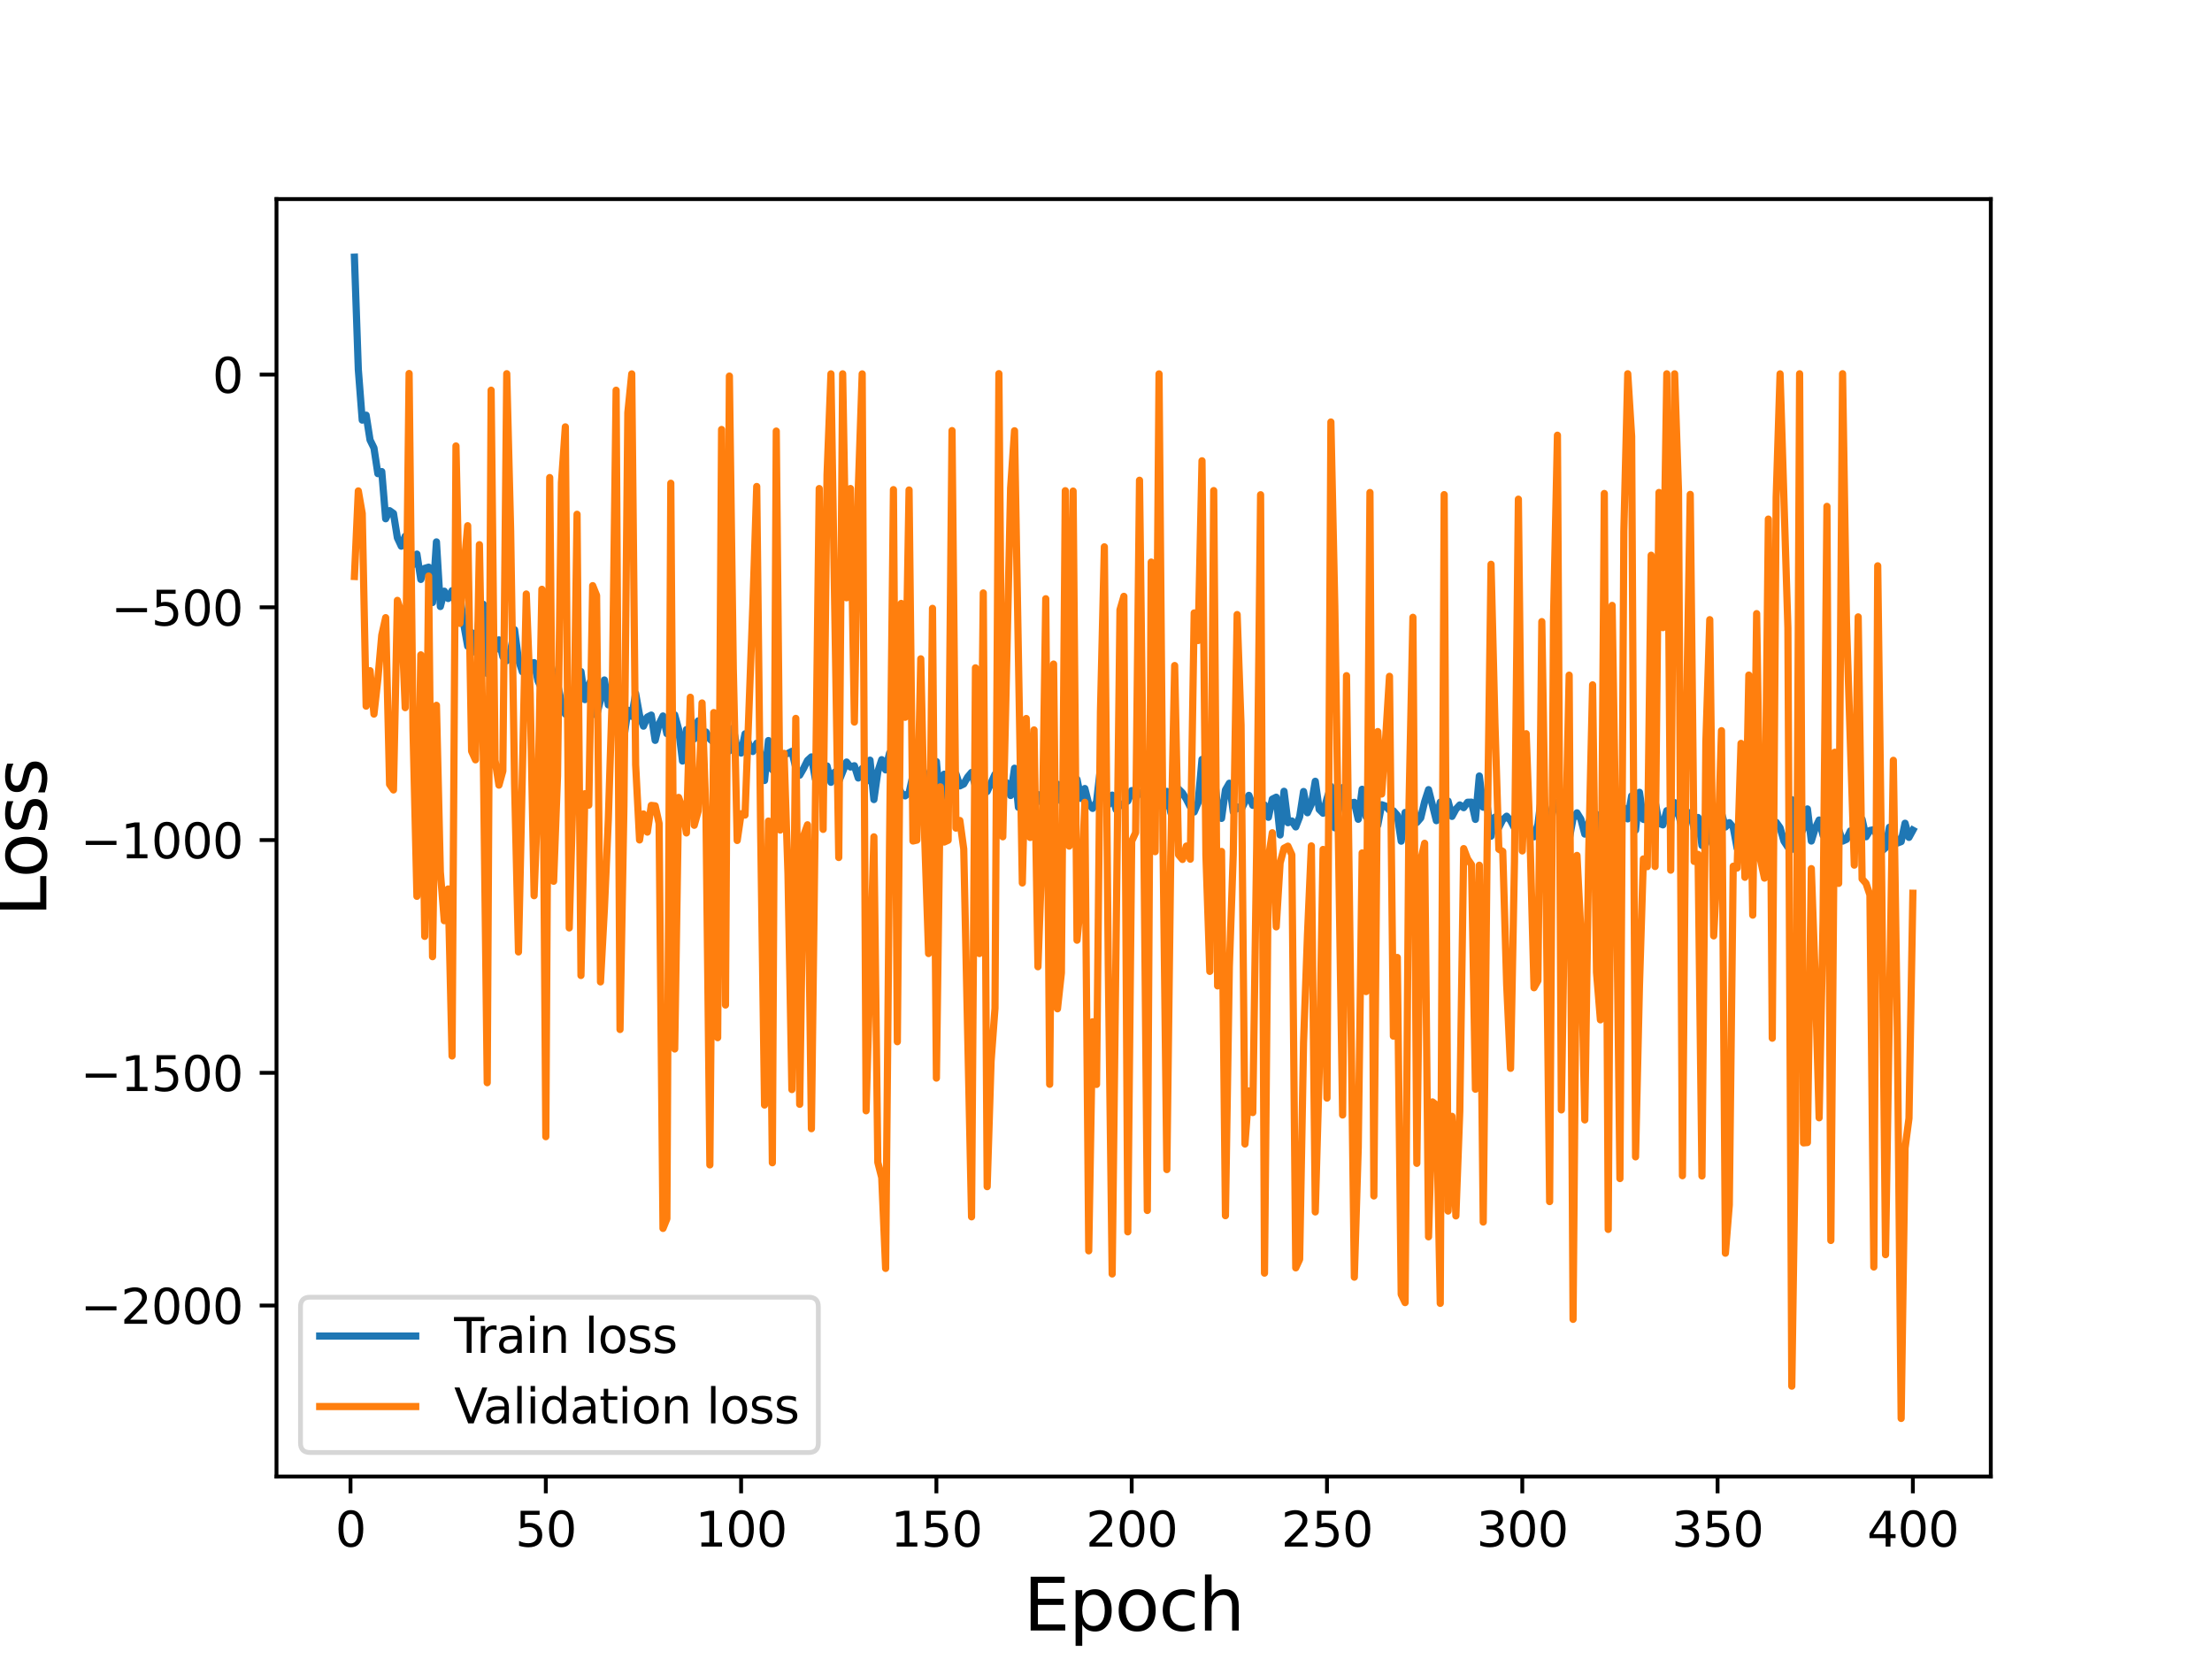 <?xml version="1.0" encoding="utf-8" standalone="no"?>
<!DOCTYPE svg PUBLIC "-//W3C//DTD SVG 1.1//EN"
  "http://www.w3.org/Graphics/SVG/1.1/DTD/svg11.dtd">
<svg height="345.6pt" version="1.1" viewBox="0 0 460.8 345.6" width="460.8pt" xmlns="http://www.w3.org/2000/svg" xmlns:xlink="http://www.w3.org/1999/xlink">
 <defs>
  <style type="text/css">*{stroke-linecap:butt;stroke-linejoin:round;}</style>
 </defs>
 <g id="figure_1">
  <g id="patch_1">
   <path d="M 0 345.6 
L 460.8 345.6 
L 460.8 0 
L 0 0 
z
" style="fill:#ffffff;"/>
  </g>
  <g id="axes_1">
   <g id="patch_2">
    <path d="M 57.6 307.584 
L 414.72 307.584 
L 414.72 41.472 
L 57.6 41.472 
z
" style="fill:#ffffff;"/>
   </g>
   <g id="matplotlib.axis_1">
    <g id="xtick_1">
     <g id="line2d_1">
      <defs>
       <path d="M 0 0 
L 0 3.5 
" id="m448f114fc5" style="stroke:#000000;stroke-width:0.8;"/>
      </defs>
      <g>
       <use style="stroke:#000000;stroke-width:0.8;" x="73.019" xlink:href="#m448f114fc5" y="307.584"/>
      </g>
     </g>
     <g id="text_1">
      <!-- 0 -->
      <g transform="translate(69.838 322.182)scale(0.1 -0.1)">
       <defs>
        <path d="M 2034 4250 
Q 1547 4250 1301 3770 
Q 1056 3291 1056 2328 
Q 1056 1369 1301 889 
Q 1547 409 2034 409 
Q 2525 409 2770 889 
Q 3016 1369 3016 2328 
Q 3016 3291 2770 3770 
Q 2525 4250 2034 4250 
z
M 2034 4750 
Q 2819 4750 3233 4129 
Q 3647 3509 3647 2328 
Q 3647 1150 3233 529 
Q 2819 -91 2034 -91 
Q 1250 -91 836 529 
Q 422 1150 422 2328 
Q 422 3509 836 4129 
Q 1250 4750 2034 4750 
z
" id="DejaVuSans-30" transform="scale(0.016)"/>
       </defs>
       <use xlink:href="#DejaVuSans-30"/>
      </g>
     </g>
    </g>
    <g id="xtick_2">
     <g id="line2d_2">
      <g>
       <use style="stroke:#000000;stroke-width:0.8;" x="113.703" xlink:href="#m448f114fc5" y="307.584"/>
      </g>
     </g>
     <g id="text_2">
      <!-- 50 -->
      <g transform="translate(107.34 322.182)scale(0.1 -0.1)">
       <defs>
        <path d="M 691 4666 
L 3169 4666 
L 3169 4134 
L 1269 4134 
L 1269 2991 
Q 1406 3038 1543 3061 
Q 1681 3084 1819 3084 
Q 2600 3084 3056 2656 
Q 3513 2228 3513 1497 
Q 3513 744 3044 326 
Q 2575 -91 1722 -91 
Q 1428 -91 1123 -41 
Q 819 9 494 109 
L 494 744 
Q 775 591 1075 516 
Q 1375 441 1709 441 
Q 2250 441 2565 725 
Q 2881 1009 2881 1497 
Q 2881 1984 2565 2268 
Q 2250 2553 1709 2553 
Q 1456 2553 1204 2497 
Q 953 2441 691 2322 
L 691 4666 
z
" id="DejaVuSans-35" transform="scale(0.016)"/>
       </defs>
       <use xlink:href="#DejaVuSans-35"/>
       <use x="63.623" xlink:href="#DejaVuSans-30"/>
      </g>
     </g>
    </g>
    <g id="xtick_3">
     <g id="line2d_3">
      <g>
       <use style="stroke:#000000;stroke-width:0.8;" x="154.386" xlink:href="#m448f114fc5" y="307.584"/>
      </g>
     </g>
     <g id="text_3">
      <!-- 100 -->
      <g transform="translate(144.842 322.182)scale(0.1 -0.1)">
       <defs>
        <path d="M 794 531 
L 1825 531 
L 1825 4091 
L 703 3866 
L 703 4441 
L 1819 4666 
L 2450 4666 
L 2450 531 
L 3481 531 
L 3481 0 
L 794 0 
L 794 531 
z
" id="DejaVuSans-31" transform="scale(0.016)"/>
       </defs>
       <use xlink:href="#DejaVuSans-31"/>
       <use x="63.623" xlink:href="#DejaVuSans-30"/>
       <use x="127.246" xlink:href="#DejaVuSans-30"/>
      </g>
     </g>
    </g>
    <g id="xtick_4">
     <g id="line2d_4">
      <g>
       <use style="stroke:#000000;stroke-width:0.8;" x="195.07" xlink:href="#m448f114fc5" y="307.584"/>
      </g>
     </g>
     <g id="text_4">
      <!-- 150 -->
      <g transform="translate(185.526 322.182)scale(0.1 -0.1)">
       <use xlink:href="#DejaVuSans-31"/>
       <use x="63.623" xlink:href="#DejaVuSans-35"/>
       <use x="127.246" xlink:href="#DejaVuSans-30"/>
      </g>
     </g>
    </g>
    <g id="xtick_5">
     <g id="line2d_5">
      <g>
       <use style="stroke:#000000;stroke-width:0.8;" x="235.753" xlink:href="#m448f114fc5" y="307.584"/>
      </g>
     </g>
     <g id="text_5">
      <!-- 200 -->
      <g transform="translate(226.209 322.182)scale(0.1 -0.1)">
       <defs>
        <path d="M 1228 531 
L 3431 531 
L 3431 0 
L 469 0 
L 469 531 
Q 828 903 1448 1529 
Q 2069 2156 2228 2338 
Q 2531 2678 2651 2914 
Q 2772 3150 2772 3378 
Q 2772 3750 2511 3984 
Q 2250 4219 1831 4219 
Q 1534 4219 1204 4116 
Q 875 4013 500 3803 
L 500 4441 
Q 881 4594 1212 4672 
Q 1544 4750 1819 4750 
Q 2544 4750 2975 4387 
Q 3406 4025 3406 3419 
Q 3406 3131 3298 2873 
Q 3191 2616 2906 2266 
Q 2828 2175 2409 1742 
Q 1991 1309 1228 531 
z
" id="DejaVuSans-32" transform="scale(0.016)"/>
       </defs>
       <use xlink:href="#DejaVuSans-32"/>
       <use x="63.623" xlink:href="#DejaVuSans-30"/>
       <use x="127.246" xlink:href="#DejaVuSans-30"/>
      </g>
     </g>
    </g>
    <g id="xtick_6">
     <g id="line2d_6">
      <g>
       <use style="stroke:#000000;stroke-width:0.8;" x="276.437" xlink:href="#m448f114fc5" y="307.584"/>
      </g>
     </g>
     <g id="text_6">
      <!-- 250 -->
      <g transform="translate(266.893 322.182)scale(0.1 -0.1)">
       <use xlink:href="#DejaVuSans-32"/>
       <use x="63.623" xlink:href="#DejaVuSans-35"/>
       <use x="127.246" xlink:href="#DejaVuSans-30"/>
      </g>
     </g>
    </g>
    <g id="xtick_7">
     <g id="line2d_7">
      <g>
       <use style="stroke:#000000;stroke-width:0.8;" x="317.12" xlink:href="#m448f114fc5" y="307.584"/>
      </g>
     </g>
     <g id="text_7">
      <!-- 300 -->
      <g transform="translate(307.576 322.182)scale(0.1 -0.1)">
       <defs>
        <path d="M 2597 2516 
Q 3050 2419 3304 2112 
Q 3559 1806 3559 1356 
Q 3559 666 3084 287 
Q 2609 -91 1734 -91 
Q 1441 -91 1130 -33 
Q 819 25 488 141 
L 488 750 
Q 750 597 1062 519 
Q 1375 441 1716 441 
Q 2309 441 2620 675 
Q 2931 909 2931 1356 
Q 2931 1769 2642 2001 
Q 2353 2234 1838 2234 
L 1294 2234 
L 1294 2753 
L 1863 2753 
Q 2328 2753 2575 2939 
Q 2822 3125 2822 3475 
Q 2822 3834 2567 4026 
Q 2313 4219 1838 4219 
Q 1578 4219 1281 4162 
Q 984 4106 628 3988 
L 628 4550 
Q 988 4650 1302 4700 
Q 1616 4750 1894 4750 
Q 2613 4750 3031 4423 
Q 3450 4097 3450 3541 
Q 3450 3153 3228 2886 
Q 3006 2619 2597 2516 
z
" id="DejaVuSans-33" transform="scale(0.016)"/>
       </defs>
       <use xlink:href="#DejaVuSans-33"/>
       <use x="63.623" xlink:href="#DejaVuSans-30"/>
       <use x="127.246" xlink:href="#DejaVuSans-30"/>
      </g>
     </g>
    </g>
    <g id="xtick_8">
     <g id="line2d_8">
      <g>
       <use style="stroke:#000000;stroke-width:0.8;" x="357.804" xlink:href="#m448f114fc5" y="307.584"/>
      </g>
     </g>
     <g id="text_8">
      <!-- 350 -->
      <g transform="translate(348.26 322.182)scale(0.1 -0.1)">
       <use xlink:href="#DejaVuSans-33"/>
       <use x="63.623" xlink:href="#DejaVuSans-35"/>
       <use x="127.246" xlink:href="#DejaVuSans-30"/>
      </g>
     </g>
    </g>
    <g id="xtick_9">
     <g id="line2d_9">
      <g>
       <use style="stroke:#000000;stroke-width:0.8;" x="398.487" xlink:href="#m448f114fc5" y="307.584"/>
      </g>
     </g>
     <g id="text_9">
      <!-- 400 -->
      <g transform="translate(388.944 322.182)scale(0.1 -0.1)">
       <defs>
        <path d="M 2419 4116 
L 825 1625 
L 2419 1625 
L 2419 4116 
z
M 2253 4666 
L 3047 4666 
L 3047 1625 
L 3713 1625 
L 3713 1100 
L 3047 1100 
L 3047 0 
L 2419 0 
L 2419 1100 
L 313 1100 
L 313 1709 
L 2253 4666 
z
" id="DejaVuSans-34" transform="scale(0.016)"/>
       </defs>
       <use xlink:href="#DejaVuSans-34"/>
       <use x="63.623" xlink:href="#DejaVuSans-30"/>
       <use x="127.246" xlink:href="#DejaVuSans-30"/>
      </g>
     </g>
    </g>
    <g id="text_10">
     <!-- Epoch -->
     <g transform="translate(213.194 339.66)scale(0.15 -0.15)">
      <defs>
       <path d="M 628 4666 
L 3578 4666 
L 3578 4134 
L 1259 4134 
L 1259 2753 
L 3481 2753 
L 3481 2222 
L 1259 2222 
L 1259 531 
L 3634 531 
L 3634 0 
L 628 0 
L 628 4666 
z
" id="DejaVuSans-45" transform="scale(0.016)"/>
       <path d="M 1159 525 
L 1159 -1331 
L 581 -1331 
L 581 3500 
L 1159 3500 
L 1159 2969 
Q 1341 3281 1617 3432 
Q 1894 3584 2278 3584 
Q 2916 3584 3314 3078 
Q 3713 2572 3713 1747 
Q 3713 922 3314 415 
Q 2916 -91 2278 -91 
Q 1894 -91 1617 61 
Q 1341 213 1159 525 
z
M 3116 1747 
Q 3116 2381 2855 2742 
Q 2594 3103 2138 3103 
Q 1681 3103 1420 2742 
Q 1159 2381 1159 1747 
Q 1159 1113 1420 752 
Q 1681 391 2138 391 
Q 2594 391 2855 752 
Q 3116 1113 3116 1747 
z
" id="DejaVuSans-70" transform="scale(0.016)"/>
       <path d="M 1959 3097 
Q 1497 3097 1228 2736 
Q 959 2375 959 1747 
Q 959 1119 1226 758 
Q 1494 397 1959 397 
Q 2419 397 2687 759 
Q 2956 1122 2956 1747 
Q 2956 2369 2687 2733 
Q 2419 3097 1959 3097 
z
M 1959 3584 
Q 2709 3584 3137 3096 
Q 3566 2609 3566 1747 
Q 3566 888 3137 398 
Q 2709 -91 1959 -91 
Q 1206 -91 779 398 
Q 353 888 353 1747 
Q 353 2609 779 3096 
Q 1206 3584 1959 3584 
z
" id="DejaVuSans-6f" transform="scale(0.016)"/>
       <path d="M 3122 3366 
L 3122 2828 
Q 2878 2963 2633 3030 
Q 2388 3097 2138 3097 
Q 1578 3097 1268 2742 
Q 959 2388 959 1747 
Q 959 1106 1268 751 
Q 1578 397 2138 397 
Q 2388 397 2633 464 
Q 2878 531 3122 666 
L 3122 134 
Q 2881 22 2623 -34 
Q 2366 -91 2075 -91 
Q 1284 -91 818 406 
Q 353 903 353 1747 
Q 353 2603 823 3093 
Q 1294 3584 2113 3584 
Q 2378 3584 2631 3529 
Q 2884 3475 3122 3366 
z
" id="DejaVuSans-63" transform="scale(0.016)"/>
       <path d="M 3513 2113 
L 3513 0 
L 2938 0 
L 2938 2094 
Q 2938 2591 2744 2837 
Q 2550 3084 2163 3084 
Q 1697 3084 1428 2787 
Q 1159 2491 1159 1978 
L 1159 0 
L 581 0 
L 581 4863 
L 1159 4863 
L 1159 2956 
Q 1366 3272 1645 3428 
Q 1925 3584 2291 3584 
Q 2894 3584 3203 3211 
Q 3513 2838 3513 2113 
z
" id="DejaVuSans-68" transform="scale(0.016)"/>
      </defs>
      <use xlink:href="#DejaVuSans-45"/>
      <use x="63.184" xlink:href="#DejaVuSans-70"/>
      <use x="126.66" xlink:href="#DejaVuSans-6f"/>
      <use x="187.842" xlink:href="#DejaVuSans-63"/>
      <use x="242.822" xlink:href="#DejaVuSans-68"/>
     </g>
    </g>
   </g>
   <g id="matplotlib.axis_2">
    <g id="ytick_1">
     <g id="line2d_10">
      <defs>
       <path d="M 0 0 
L -3.5 0 
" id="m6b7db0c296" style="stroke:#000000;stroke-width:0.8;"/>
      </defs>
      <g>
       <use style="stroke:#000000;stroke-width:0.8;" x="57.6" xlink:href="#m6b7db0c296" y="271.968"/>
      </g>
     </g>
     <g id="text_11">
      <!-- −2000 -->
      <g transform="translate(16.77 275.768)scale(0.1 -0.1)">
       <defs>
        <path d="M 678 2272 
L 4684 2272 
L 4684 1741 
L 678 1741 
L 678 2272 
z
" id="DejaVuSans-2212" transform="scale(0.016)"/>
       </defs>
       <use xlink:href="#DejaVuSans-2212"/>
       <use x="83.789" xlink:href="#DejaVuSans-32"/>
       <use x="147.412" xlink:href="#DejaVuSans-30"/>
       <use x="211.035" xlink:href="#DejaVuSans-30"/>
       <use x="274.658" xlink:href="#DejaVuSans-30"/>
      </g>
     </g>
    </g>
    <g id="ytick_2">
     <g id="line2d_11">
      <g>
       <use style="stroke:#000000;stroke-width:0.8;" x="57.6" xlink:href="#m6b7db0c296" y="223.484"/>
      </g>
     </g>
     <g id="text_12">
      <!-- −1500 -->
      <g transform="translate(16.77 227.283)scale(0.1 -0.1)">
       <use xlink:href="#DejaVuSans-2212"/>
       <use x="83.789" xlink:href="#DejaVuSans-31"/>
       <use x="147.412" xlink:href="#DejaVuSans-35"/>
       <use x="211.035" xlink:href="#DejaVuSans-30"/>
       <use x="274.658" xlink:href="#DejaVuSans-30"/>
      </g>
     </g>
    </g>
    <g id="ytick_3">
     <g id="line2d_12">
      <g>
       <use style="stroke:#000000;stroke-width:0.8;" x="57.6" xlink:href="#m6b7db0c296" y="175"/>
      </g>
     </g>
     <g id="text_13">
      <!-- −1000 -->
      <g transform="translate(16.77 178.799)scale(0.1 -0.1)">
       <use xlink:href="#DejaVuSans-2212"/>
       <use x="83.789" xlink:href="#DejaVuSans-31"/>
       <use x="147.412" xlink:href="#DejaVuSans-30"/>
       <use x="211.035" xlink:href="#DejaVuSans-30"/>
       <use x="274.658" xlink:href="#DejaVuSans-30"/>
      </g>
     </g>
    </g>
    <g id="ytick_4">
     <g id="line2d_13">
      <g>
       <use style="stroke:#000000;stroke-width:0.8;" x="57.6" xlink:href="#m6b7db0c296" y="126.515"/>
      </g>
     </g>
     <g id="text_14">
      <!-- −500 -->
      <g transform="translate(23.133 130.315)scale(0.1 -0.1)">
       <use xlink:href="#DejaVuSans-2212"/>
       <use x="83.789" xlink:href="#DejaVuSans-35"/>
       <use x="147.412" xlink:href="#DejaVuSans-30"/>
       <use x="211.035" xlink:href="#DejaVuSans-30"/>
      </g>
     </g>
    </g>
    <g id="ytick_5">
     <g id="line2d_14">
      <g>
       <use style="stroke:#000000;stroke-width:0.8;" x="57.6" xlink:href="#m6b7db0c296" y="78.031"/>
      </g>
     </g>
     <g id="text_15">
      <!-- 0 -->
      <g transform="translate(44.237 81.83)scale(0.1 -0.1)">
       <use xlink:href="#DejaVuSans-30"/>
      </g>
     </g>
    </g>
    <g id="text_16">
     <!-- Loss -->
     <g transform="translate(9.651 190.979)rotate(-90)scale(0.15 -0.15)">
      <defs>
       <path d="M 628 4666 
L 1259 4666 
L 1259 531 
L 3531 531 
L 3531 0 
L 628 0 
L 628 4666 
z
" id="DejaVuSans-4c" transform="scale(0.016)"/>
       <path d="M 2834 3397 
L 2834 2853 
Q 2591 2978 2328 3040 
Q 2066 3103 1784 3103 
Q 1356 3103 1142 2972 
Q 928 2841 928 2578 
Q 928 2378 1081 2264 
Q 1234 2150 1697 2047 
L 1894 2003 
Q 2506 1872 2764 1633 
Q 3022 1394 3022 966 
Q 3022 478 2636 193 
Q 2250 -91 1575 -91 
Q 1294 -91 989 -36 
Q 684 19 347 128 
L 347 722 
Q 666 556 975 473 
Q 1284 391 1588 391 
Q 1994 391 2212 530 
Q 2431 669 2431 922 
Q 2431 1156 2273 1281 
Q 2116 1406 1581 1522 
L 1381 1569 
Q 847 1681 609 1914 
Q 372 2147 372 2553 
Q 372 3047 722 3315 
Q 1072 3584 1716 3584 
Q 2034 3584 2315 3537 
Q 2597 3491 2834 3397 
z
" id="DejaVuSans-73" transform="scale(0.016)"/>
      </defs>
      <use xlink:href="#DejaVuSans-4c"/>
      <use x="53.963" xlink:href="#DejaVuSans-6f"/>
      <use x="115.145" xlink:href="#DejaVuSans-73"/>
      <use x="167.244" xlink:href="#DejaVuSans-73"/>
     </g>
    </g>
   </g>
   <g id="line2d_15">
    <path clip-path="url(#pc375b89fad)" d="M 73.833 53.568 
L 74.646 77.002 
L 75.46 87.519 
L 76.274 86.487 
L 77.087 91.654 
L 77.901 93.317 
L 78.715 98.67 
L 79.528 98.24 
L 80.342 108.068 
L 81.156 106.379 
L 81.969 106.961 
L 82.783 112.034 
L 83.597 113.777 
L 84.41 111.704 
L 85.224 113.351 
L 86.038 117.638 
L 86.851 115.427 
L 87.665 120.704 
L 88.479 118.393 
L 89.292 118.151 
L 90.106 125.518 
L 90.92 112.886 
L 91.733 126.346 
L 92.547 123.153 
L 93.361 124.675 
L 94.174 123.047 
L 94.988 126.107 
L 95.802 123.777 
L 96.616 130.106 
L 97.429 134.627 
L 98.243 131.773 
L 99.057 135.909 
L 99.87 128.091 
L 100.684 125.893 
L 101.498 140.312 
L 102.311 128.617 
L 103.125 135.422 
L 103.939 133.297 
L 104.752 136.812 
L 105.566 137.639 
L 106.38 135.537 
L 107.193 131.186 
L 108.007 137.443 
L 108.821 139.945 
L 109.634 138.644 
L 110.448 138.276 
L 111.262 138.034 
L 112.075 141.861 
L 112.889 143.579 
L 113.703 142.478 
L 114.516 137.546 
L 115.33 140.819 
L 116.144 142.451 
L 116.957 146.272 
L 117.771 148.76 
L 118.585 144.977 
L 119.398 150.445 
L 120.212 147.552 
L 121.026 139.895 
L 121.839 145.743 
L 122.653 142.795 
L 123.467 140.797 
L 124.28 149.019 
L 125.094 145.833 
L 125.908 141.65 
L 126.721 146.839 
L 127.535 144.589 
L 128.349 150.184 
L 129.162 148.976 
L 129.976 153.669 
L 130.79 147.956 
L 131.603 149.232 
L 132.417 144.471 
L 133.231 149.006 
L 134.044 151.274 
L 134.858 149.374 
L 135.672 148.964 
L 136.485 154.232 
L 137.299 150.797 
L 138.113 149.152 
L 138.926 152.831 
L 140.554 148.922 
L 141.367 151.934 
L 142.181 158.537 
L 142.995 151.987 
L 143.808 152.618 
L 144.622 153.934 
L 145.436 150.184 
L 146.249 153.62 
L 147.063 152.485 
L 147.877 153.93 
L 148.69 154.666 
L 149.504 153.452 
L 150.318 152.45 
L 151.131 156.861 
L 151.945 156.399 
L 152.759 151.639 
L 153.572 156.188 
L 154.386 156.878 
L 155.2 152.875 
L 156.013 155.013 
L 156.827 156.55 
L 157.641 154.826 
L 158.454 157.059 
L 159.268 162.589 
L 160.082 154.27 
L 160.895 160.358 
L 161.709 158.073 
L 162.523 160.032 
L 163.336 157.2 
L 164.15 156.948 
L 164.964 156.521 
L 165.777 159.928 
L 166.591 161.485 
L 167.405 160.068 
L 168.219 158.42 
L 169.032 157.675 
L 169.846 162.258 
L 170.66 157.361 
L 171.473 159.644 
L 172.287 159.564 
L 173.101 162.969 
L 173.914 160.838 
L 174.728 162.815 
L 176.355 158.748 
L 177.169 159.782 
L 177.983 159.514 
L 178.796 162.073 
L 179.61 160.092 
L 180.424 162.785 
L 181.237 158.355 
L 182.051 166.562 
L 182.865 160.765 
L 183.678 158.254 
L 184.492 160.381 
L 185.306 156.894 
L 186.119 163.778 
L 186.933 163.388 
L 187.747 165.188 
L 188.56 165.799 
L 189.374 165.161 
L 190.188 161.477 
L 191.001 163.545 
L 191.815 159.183 
L 192.629 161.351 
L 193.442 164.107 
L 194.256 162.45 
L 195.07 158.649 
L 195.883 168.091 
L 196.697 161.276 
L 197.511 164.675 
L 198.324 163.56 
L 199.138 161.197 
L 199.952 163.716 
L 200.765 163.318 
L 201.579 161.875 
L 202.393 160.91 
L 204.02 166.662 
L 204.834 165.514 
L 205.647 164.871 
L 207.275 161.311 
L 208.088 163.928 
L 208.902 162.516 
L 209.716 163.09 
L 210.529 165.718 
L 211.343 160.033 
L 212.157 168.179 
L 212.97 161.517 
L 213.784 165.801 
L 214.598 165.928 
L 215.411 165.788 
L 216.225 165.522 
L 217.039 167.192 
L 217.852 164.737 
L 219.48 163.359 
L 220.293 163.364 
L 221.107 166.914 
L 221.921 165.148 
L 222.734 168.919 
L 223.548 162.712 
L 224.362 162.354 
L 225.175 166.325 
L 225.989 164.263 
L 226.803 167.491 
L 227.616 168.403 
L 228.43 167.012 
L 229.244 160.048 
L 230.057 164.583 
L 230.871 167.649 
L 231.685 165.635 
L 232.498 168.649 
L 233.312 167.794 
L 234.939 166.871 
L 235.753 164.697 
L 236.567 166.162 
L 237.381 165.162 
L 238.194 165.262 
L 239.008 167.946 
L 239.822 166.948 
L 240.635 165.481 
L 241.449 162.944 
L 242.263 168.356 
L 243.076 164.859 
L 243.89 169.248 
L 244.704 171.425 
L 245.517 164.382 
L 246.331 165.183 
L 247.145 166.495 
L 247.958 168.081 
L 248.772 169.149 
L 249.586 167.198 
L 250.399 158.201 
L 251.213 167.592 
L 252.027 166 
L 252.84 160.084 
L 253.654 168.484 
L 254.468 170.485 
L 255.281 164.566 
L 256.095 163.161 
L 256.909 169.13 
L 257.722 168.08 
L 258.536 168.683 
L 259.35 167.044 
L 260.163 165.688 
L 260.977 167.768 
L 261.791 167.144 
L 262.604 167.745 
L 263.418 167.677 
L 264.232 170.258 
L 265.045 166.479 
L 265.859 166.073 
L 266.673 173.935 
L 267.486 164.84 
L 268.3 171.386 
L 269.114 171.021 
L 269.927 172.259 
L 270.741 170.157 
L 271.555 164.885 
L 272.368 169.311 
L 273.182 167.521 
L 273.996 162.756 
L 274.809 168.613 
L 275.623 169.414 
L 276.437 166.359 
L 277.25 163.819 
L 278.064 172.449 
L 278.878 168.571 
L 279.691 164.07 
L 280.505 169.03 
L 281.319 167.305 
L 282.132 167.139 
L 282.946 170.672 
L 283.76 164.42 
L 284.573 170.142 
L 285.387 167.355 
L 287.014 171.905 
L 287.828 167.64 
L 288.642 167.921 
L 289.455 168.78 
L 290.269 168.915 
L 291.083 169.834 
L 291.896 175.236 
L 292.71 169.254 
L 293.524 169.895 
L 294.337 167.735 
L 295.151 171.342 
L 295.965 170.394 
L 296.778 167.018 
L 297.592 164.497 
L 299.219 170.962 
L 300.033 167.103 
L 300.847 167.435 
L 301.66 166.872 
L 302.474 170.071 
L 303.288 168.578 
L 304.101 167.682 
L 304.915 168.254 
L 305.729 167.123 
L 306.543 167.105 
L 307.356 170.693 
L 308.17 161.655 
L 308.984 168.159 
L 309.797 167.761 
L 310.611 174.198 
L 311.425 170.223 
L 312.238 172.374 
L 313.052 170.761 
L 313.866 170.029 
L 314.679 170.931 
L 315.493 172.498 
L 316.307 161.509 
L 317.12 170.169 
L 317.934 168.069 
L 318.748 173.981 
L 319.561 174.323 
L 320.375 171.757 
L 321.189 165.324 
L 322.002 168.618 
L 322.816 172.943 
L 323.63 167.711 
L 324.443 167.082 
L 325.257 170.761 
L 326.071 169.309 
L 326.884 174.906 
L 327.698 170.478 
L 328.512 169.331 
L 329.325 170.651 
L 330.139 173.755 
L 331.766 169.067 
L 332.58 169.655 
L 333.394 175.773 
L 334.207 170.09 
L 335.021 172.763 
L 335.835 170.225 
L 336.648 169.395 
L 337.462 173.792 
L 338.276 168.299 
L 339.089 170.584 
L 339.903 165.796 
L 340.717 172.931 
L 341.53 165.054 
L 342.344 170.684 
L 343.158 170.847 
L 343.971 170.694 
L 344.785 166.881 
L 345.599 171.498 
L 346.412 171.833 
L 347.226 168.878 
L 348.04 170.919 
L 348.853 167.196 
L 349.667 169.55 
L 350.481 172.823 
L 351.294 170.048 
L 352.108 169.28 
L 352.922 172.635 
L 353.735 170.3 
L 354.549 176.132 
L 355.363 169.915 
L 356.176 174.398 
L 356.99 176.526 
L 357.804 168.978 
L 358.617 169.358 
L 359.431 172.286 
L 360.245 171.374 
L 361.058 172.329 
L 361.872 176.701 
L 363.499 174.459 
L 364.313 171.807 
L 365.127 166.167 
L 365.94 169.876 
L 366.754 171.77 
L 367.568 173.125 
L 368.381 171.136 
L 369.195 172.078 
L 370.009 171.294 
L 370.822 172.442 
L 371.636 175.232 
L 372.45 176.461 
L 373.263 166.583 
L 374.077 177.157 
L 374.891 174.354 
L 375.704 172.524 
L 376.518 168.519 
L 377.332 175.203 
L 378.146 172.536 
L 378.959 170.825 
L 379.773 174.015 
L 380.587 172.89 
L 381.4 173.567 
L 382.214 170.688 
L 383.028 172.792 
L 383.841 175.224 
L 384.655 174.855 
L 385.469 173.091 
L 386.282 174.633 
L 387.096 175.477 
L 387.91 170.677 
L 388.723 174.314 
L 389.537 173.001 
L 390.351 172.846 
L 391.164 174.251 
L 391.978 177.314 
L 392.792 176.612 
L 393.605 172.325 
L 394.419 173.42 
L 395.233 175.633 
L 396.046 175.324 
L 396.86 171.495 
L 397.674 174.442 
L 398.487 172.95 
L 398.487 172.95 
" style="fill:none;stroke:#1f77b4;stroke-linecap:square;stroke-width:1.5;"/>
   </g>
   <g id="line2d_16">
    <path clip-path="url(#pc375b89fad)" d="M 73.833 120.092 
L 74.646 102.266 
L 75.46 106.969 
L 76.274 147.104 
L 77.087 139.716 
L 77.901 148.756 
L 78.715 141.498 
L 79.528 132.31 
L 80.342 128.668 
L 81.156 163.388 
L 81.969 164.559 
L 82.783 125.068 
L 83.597 127.611 
L 84.41 147.419 
L 85.224 77.808 
L 86.038 152.07 
L 86.851 186.722 
L 87.665 136.415 
L 88.479 195.065 
L 89.292 120.007 
L 90.106 199.294 
L 90.92 146.929 
L 91.733 181.631 
L 92.547 191.8 
L 93.361 185.186 
L 94.174 219.978 
L 94.988 92.9 
L 95.802 129.861 
L 96.616 118.552 
L 97.429 109.513 
L 98.243 156.489 
L 99.057 158.287 
L 99.87 113.464 
L 100.684 157.664 
L 101.498 225.548 
L 102.311 81.287 
L 103.125 158.35 
L 103.939 163.56 
L 104.752 160.615 
L 105.566 77.849 
L 106.38 110.56 
L 107.193 163.24 
L 108.007 198.307 
L 109.634 123.742 
L 110.448 144.495 
L 111.262 186.589 
L 112.075 165.2 
L 112.889 122.761 
L 113.703 236.789 
L 114.516 99.485 
L 115.33 183.587 
L 116.144 161.644 
L 116.957 100.526 
L 117.771 88.922 
L 118.585 193.305 
L 119.398 163.908 
L 120.212 107.134 
L 121.026 203.211 
L 121.839 165.345 
L 122.653 167.734 
L 123.467 122.001 
L 124.28 124.032 
L 125.094 204.548 
L 125.908 189.343 
L 126.721 170.812 
L 127.535 145.226 
L 128.349 81.291 
L 129.162 214.465 
L 129.976 167.938 
L 130.79 85.959 
L 131.603 77.887 
L 132.417 159.315 
L 133.231 174.979 
L 134.044 169.555 
L 134.858 173.344 
L 135.672 167.78 
L 136.485 167.871 
L 137.299 171.523 
L 138.113 255.904 
L 138.926 253.882 
L 139.74 100.667 
L 140.554 218.522 
L 141.367 166.115 
L 142.181 168.429 
L 142.995 173.517 
L 143.808 145.249 
L 144.622 171.92 
L 145.436 168.993 
L 146.249 146.439 
L 147.063 169.31 
L 147.877 242.673 
L 148.69 148.441 
L 149.504 216.169 
L 150.318 89.471 
L 151.131 209.365 
L 151.945 78.343 
L 152.759 139.204 
L 153.572 175.088 
L 154.386 169.518 
L 155.2 169.801 
L 156.827 126.292 
L 157.641 101.343 
L 158.454 172.958 
L 159.268 230.2 
L 160.082 171.041 
L 160.895 242.226 
L 161.709 89.802 
L 162.523 172.925 
L 163.336 156.939 
L 164.15 182.046 
L 164.964 226.98 
L 165.777 149.654 
L 166.591 230.048 
L 167.405 174.106 
L 168.219 171.818 
L 169.032 235.128 
L 170.66 101.776 
L 171.473 172.776 
L 172.287 98.925 
L 173.101 77.88 
L 174.728 178.637 
L 175.542 77.874 
L 176.355 124.536 
L 177.169 101.768 
L 177.983 150.419 
L 178.796 101.835 
L 179.61 77.888 
L 180.424 231.399 
L 182.051 174.329 
L 182.865 242.128 
L 183.678 245.309 
L 184.492 264.231 
L 185.306 176.141 
L 186.119 102 
L 186.933 217.009 
L 187.747 125.705 
L 188.56 149.424 
L 189.374 102.07 
L 190.188 175.2 
L 191.001 175.011 
L 191.815 137.244 
L 192.629 174.503 
L 193.442 198.642 
L 194.256 126.73 
L 195.07 224.592 
L 195.883 163.908 
L 196.697 175.411 
L 197.511 175.048 
L 198.324 89.7 
L 199.138 172.511 
L 199.952 170.921 
L 200.765 176.865 
L 202.393 253.489 
L 203.206 139.118 
L 204.02 198.639 
L 204.834 123.52 
L 205.647 247.205 
L 206.461 221.105 
L 207.275 210.037 
L 208.088 77.838 
L 208.902 174.318 
L 210.529 101.689 
L 211.343 89.734 
L 212.97 183.942 
L 213.784 149.674 
L 214.598 174.462 
L 215.411 152.052 
L 216.225 201.392 
L 217.039 178.861 
L 217.852 124.726 
L 218.666 225.882 
L 219.48 138.336 
L 220.293 210.153 
L 221.107 202.665 
L 221.921 102.22 
L 222.734 176.258 
L 223.548 102.297 
L 224.362 195.863 
L 225.175 187.365 
L 225.989 167.132 
L 226.803 260.575 
L 227.616 212.847 
L 228.43 225.907 
L 229.244 148.288 
L 230.057 113.913 
L 230.871 201.069 
L 231.685 265.392 
L 233.312 127.045 
L 234.126 124.227 
L 234.939 256.619 
L 235.753 175.235 
L 236.567 173.464 
L 237.381 100.043 
L 238.194 165.341 
L 239.008 252.164 
L 239.822 117.089 
L 240.635 177.422 
L 241.449 77.885 
L 242.263 174.612 
L 243.076 243.643 
L 243.89 178.33 
L 244.704 138.644 
L 245.517 178.068 
L 246.331 179.039 
L 247.145 176.245 
L 247.958 178.989 
L 248.772 127.682 
L 249.586 133.435 
L 250.399 95.988 
L 251.213 178.12 
L 252.027 202.358 
L 252.84 102.195 
L 253.654 205.386 
L 254.468 177.368 
L 255.281 253.253 
L 256.095 201.43 
L 256.909 177.966 
L 257.722 128.023 
L 258.536 151.05 
L 259.35 238.319 
L 260.163 227.269 
L 260.977 231.767 
L 261.791 176.397 
L 262.604 103.062 
L 263.418 265.217 
L 264.232 178.76 
L 265.045 173.478 
L 265.859 193.085 
L 266.673 179.768 
L 267.486 176.698 
L 268.3 176.271 
L 269.114 178.061 
L 269.927 264.114 
L 270.741 262.335 
L 271.555 217.127 
L 272.368 194.809 
L 273.182 176.213 
L 273.996 252.467 
L 274.809 223.615 
L 275.623 176.953 
L 276.437 228.759 
L 277.25 87.913 
L 278.064 126.21 
L 279.691 232.274 
L 280.505 140.753 
L 282.132 266.057 
L 282.946 239.111 
L 283.76 177.684 
L 284.573 206.564 
L 285.387 102.596 
L 286.201 249.138 
L 287.014 152.397 
L 287.828 165.41 
L 288.642 153.993 
L 289.455 140.888 
L 290.269 215.851 
L 291.083 199.453 
L 291.896 269.642 
L 292.71 271.357 
L 293.524 167.437 
L 294.337 128.595 
L 295.151 242.348 
L 295.965 179.141 
L 296.778 175.671 
L 297.592 257.654 
L 298.406 229.552 
L 299.219 230.169 
L 300.033 271.516 
L 300.847 103.039 
L 301.66 252.289 
L 302.474 232.549 
L 303.288 253.293 
L 304.101 231.464 
L 304.915 176.778 
L 305.729 178.95 
L 306.543 180.132 
L 307.356 226.906 
L 308.17 180.241 
L 308.984 254.577 
L 309.797 176.638 
L 310.611 117.551 
L 311.425 150.693 
L 312.238 176.913 
L 313.052 177.362 
L 313.866 205.098 
L 314.679 222.555 
L 315.493 179.39 
L 316.307 103.988 
L 317.12 177.265 
L 317.934 152.844 
L 318.748 175.154 
L 319.561 205.766 
L 320.375 204.294 
L 321.189 129.492 
L 322.002 179.191 
L 322.816 250.316 
L 323.63 128.579 
L 324.443 90.663 
L 325.257 231.217 
L 326.071 178.342 
L 326.884 140.646 
L 327.698 274.844 
L 328.512 178.199 
L 329.325 194.138 
L 330.139 233.3 
L 330.953 177.884 
L 331.766 142.667 
L 332.58 202.546 
L 333.394 212.455 
L 334.207 102.801 
L 335.021 256.107 
L 335.835 126.116 
L 336.648 176.464 
L 337.462 245.518 
L 338.276 110.634 
L 339.089 77.862 
L 339.903 90.927 
L 340.717 240.993 
L 341.53 205.341 
L 342.344 178.933 
L 343.158 180.542 
L 343.971 115.668 
L 344.785 180.511 
L 345.599 102.589 
L 346.412 130.751 
L 347.226 77.871 
L 348.04 181.27 
L 348.853 77.872 
L 349.667 102.306 
L 350.481 244.924 
L 351.294 150.928 
L 352.108 102.99 
L 352.922 179.447 
L 353.735 177.979 
L 354.549 244.975 
L 355.363 154.56 
L 356.176 129.085 
L 356.99 194.963 
L 357.804 178.857 
L 358.617 152.213 
L 359.431 261.068 
L 360.245 251.01 
L 361.058 180.449 
L 361.872 180.831 
L 362.686 154.862 
L 363.499 182.758 
L 364.313 140.629 
L 365.127 190.64 
L 365.94 127.828 
L 366.754 179.178 
L 367.568 182.93 
L 368.381 108.135 
L 369.195 216.279 
L 370.009 103.621 
L 370.822 77.881 
L 372.45 130.791 
L 373.263 288.765 
L 374.077 232.978 
L 374.891 77.863 
L 375.704 238.088 
L 376.518 238.012 
L 377.332 180.95 
L 378.146 203.849 
L 378.959 232.861 
L 379.773 191.821 
L 380.587 105.484 
L 381.4 258.414 
L 382.214 156.707 
L 383.028 184.026 
L 383.841 77.85 
L 384.655 129.47 
L 386.282 180.225 
L 387.096 128.509 
L 387.91 183.096 
L 388.723 184.01 
L 389.537 186.427 
L 390.351 263.94 
L 391.164 117.869 
L 391.978 181.723 
L 392.792 261.37 
L 394.419 158.388 
L 395.233 213.829 
L 396.046 295.488 
L 396.86 239.178 
L 397.674 232.976 
L 398.487 186.08 
L 398.487 186.08 
" style="fill:none;stroke:#ff7f0e;stroke-linecap:square;stroke-width:1.5;"/>
   </g>
   <g id="patch_3">
    <path d="M 57.6 307.584 
L 57.6 41.472 
" style="fill:none;stroke:#000000;stroke-linecap:square;stroke-linejoin:miter;stroke-width:0.8;"/>
   </g>
   <g id="patch_4">
    <path d="M 414.72 307.584 
L 414.72 41.472 
" style="fill:none;stroke:#000000;stroke-linecap:square;stroke-linejoin:miter;stroke-width:0.8;"/>
   </g>
   <g id="patch_5">
    <path d="M 57.6 307.584 
L 414.72 307.584 
" style="fill:none;stroke:#000000;stroke-linecap:square;stroke-linejoin:miter;stroke-width:0.8;"/>
   </g>
   <g id="patch_6">
    <path d="M 57.6 41.472 
L 414.72 41.472 
" style="fill:none;stroke:#000000;stroke-linecap:square;stroke-linejoin:miter;stroke-width:0.8;"/>
   </g>
   <g id="legend_1">
    <g id="patch_7">
     <path d="M 64.6 302.584 
L 168.475 302.584 
Q 170.475 302.584 170.475 300.584 
L 170.475 272.228 
Q 170.475 270.228 168.475 270.228 
L 64.6 270.228 
Q 62.6 270.228 62.6 272.228 
L 62.6 300.584 
Q 62.6 302.584 64.6 302.584 
z
" style="fill:#ffffff;opacity:0.8;stroke:#cccccc;stroke-linejoin:miter;"/>
    </g>
    <g id="line2d_17">
     <path d="M 66.6 278.326 
L 86.6 278.326 
" style="fill:none;stroke:#1f77b4;stroke-linecap:square;stroke-width:1.5;"/>
    </g>
    <g id="line2d_18"/>
    <g id="text_17">
     <!-- Train loss -->
     <g transform="translate(94.6 281.826)scale(0.1 -0.1)">
      <defs>
       <path d="M -19 4666 
L 3928 4666 
L 3928 4134 
L 2272 4134 
L 2272 0 
L 1638 0 
L 1638 4134 
L -19 4134 
L -19 4666 
z
" id="DejaVuSans-54" transform="scale(0.016)"/>
       <path d="M 2631 2963 
Q 2534 3019 2420 3045 
Q 2306 3072 2169 3072 
Q 1681 3072 1420 2755 
Q 1159 2438 1159 1844 
L 1159 0 
L 581 0 
L 581 3500 
L 1159 3500 
L 1159 2956 
Q 1341 3275 1631 3429 
Q 1922 3584 2338 3584 
Q 2397 3584 2469 3576 
Q 2541 3569 2628 3553 
L 2631 2963 
z
" id="DejaVuSans-72" transform="scale(0.016)"/>
       <path d="M 2194 1759 
Q 1497 1759 1228 1600 
Q 959 1441 959 1056 
Q 959 750 1161 570 
Q 1363 391 1709 391 
Q 2188 391 2477 730 
Q 2766 1069 2766 1631 
L 2766 1759 
L 2194 1759 
z
M 3341 1997 
L 3341 0 
L 2766 0 
L 2766 531 
Q 2569 213 2275 61 
Q 1981 -91 1556 -91 
Q 1019 -91 701 211 
Q 384 513 384 1019 
Q 384 1609 779 1909 
Q 1175 2209 1959 2209 
L 2766 2209 
L 2766 2266 
Q 2766 2663 2505 2880 
Q 2244 3097 1772 3097 
Q 1472 3097 1187 3025 
Q 903 2953 641 2809 
L 641 3341 
Q 956 3463 1253 3523 
Q 1550 3584 1831 3584 
Q 2591 3584 2966 3190 
Q 3341 2797 3341 1997 
z
" id="DejaVuSans-61" transform="scale(0.016)"/>
       <path d="M 603 3500 
L 1178 3500 
L 1178 0 
L 603 0 
L 603 3500 
z
M 603 4863 
L 1178 4863 
L 1178 4134 
L 603 4134 
L 603 4863 
z
" id="DejaVuSans-69" transform="scale(0.016)"/>
       <path d="M 3513 2113 
L 3513 0 
L 2938 0 
L 2938 2094 
Q 2938 2591 2744 2837 
Q 2550 3084 2163 3084 
Q 1697 3084 1428 2787 
Q 1159 2491 1159 1978 
L 1159 0 
L 581 0 
L 581 3500 
L 1159 3500 
L 1159 2956 
Q 1366 3272 1645 3428 
Q 1925 3584 2291 3584 
Q 2894 3584 3203 3211 
Q 3513 2838 3513 2113 
z
" id="DejaVuSans-6e" transform="scale(0.016)"/>
       <path id="DejaVuSans-20" transform="scale(0.016)"/>
       <path d="M 603 4863 
L 1178 4863 
L 1178 0 
L 603 0 
L 603 4863 
z
" id="DejaVuSans-6c" transform="scale(0.016)"/>
      </defs>
      <use xlink:href="#DejaVuSans-54"/>
      <use x="46.334" xlink:href="#DejaVuSans-72"/>
      <use x="87.447" xlink:href="#DejaVuSans-61"/>
      <use x="148.727" xlink:href="#DejaVuSans-69"/>
      <use x="176.51" xlink:href="#DejaVuSans-6e"/>
      <use x="239.889" xlink:href="#DejaVuSans-20"/>
      <use x="271.676" xlink:href="#DejaVuSans-6c"/>
      <use x="299.459" xlink:href="#DejaVuSans-6f"/>
      <use x="360.641" xlink:href="#DejaVuSans-73"/>
      <use x="412.74" xlink:href="#DejaVuSans-73"/>
     </g>
    </g>
    <g id="line2d_19">
     <path d="M 66.6 293.004 
L 86.6 293.004 
" style="fill:none;stroke:#ff7f0e;stroke-linecap:square;stroke-width:1.5;"/>
    </g>
    <g id="line2d_20"/>
    <g id="text_18">
     <!-- Validation loss -->
     <g transform="translate(94.6 296.504)scale(0.1 -0.1)">
      <defs>
       <path d="M 1831 0 
L 50 4666 
L 709 4666 
L 2188 738 
L 3669 4666 
L 4325 4666 
L 2547 0 
L 1831 0 
z
" id="DejaVuSans-56" transform="scale(0.016)"/>
       <path d="M 2906 2969 
L 2906 4863 
L 3481 4863 
L 3481 0 
L 2906 0 
L 2906 525 
Q 2725 213 2448 61 
Q 2172 -91 1784 -91 
Q 1150 -91 751 415 
Q 353 922 353 1747 
Q 353 2572 751 3078 
Q 1150 3584 1784 3584 
Q 2172 3584 2448 3432 
Q 2725 3281 2906 2969 
z
M 947 1747 
Q 947 1113 1208 752 
Q 1469 391 1925 391 
Q 2381 391 2643 752 
Q 2906 1113 2906 1747 
Q 2906 2381 2643 2742 
Q 2381 3103 1925 3103 
Q 1469 3103 1208 2742 
Q 947 2381 947 1747 
z
" id="DejaVuSans-64" transform="scale(0.016)"/>
       <path d="M 1172 4494 
L 1172 3500 
L 2356 3500 
L 2356 3053 
L 1172 3053 
L 1172 1153 
Q 1172 725 1289 603 
Q 1406 481 1766 481 
L 2356 481 
L 2356 0 
L 1766 0 
Q 1100 0 847 248 
Q 594 497 594 1153 
L 594 3053 
L 172 3053 
L 172 3500 
L 594 3500 
L 594 4494 
L 1172 4494 
z
" id="DejaVuSans-74" transform="scale(0.016)"/>
      </defs>
      <use xlink:href="#DejaVuSans-56"/>
      <use x="60.658" xlink:href="#DejaVuSans-61"/>
      <use x="121.938" xlink:href="#DejaVuSans-6c"/>
      <use x="149.721" xlink:href="#DejaVuSans-69"/>
      <use x="177.504" xlink:href="#DejaVuSans-64"/>
      <use x="240.98" xlink:href="#DejaVuSans-61"/>
      <use x="302.26" xlink:href="#DejaVuSans-74"/>
      <use x="341.469" xlink:href="#DejaVuSans-69"/>
      <use x="369.252" xlink:href="#DejaVuSans-6f"/>
      <use x="430.434" xlink:href="#DejaVuSans-6e"/>
      <use x="493.812" xlink:href="#DejaVuSans-20"/>
      <use x="525.6" xlink:href="#DejaVuSans-6c"/>
      <use x="553.383" xlink:href="#DejaVuSans-6f"/>
      <use x="614.564" xlink:href="#DejaVuSans-73"/>
      <use x="666.664" xlink:href="#DejaVuSans-73"/>
     </g>
    </g>
   </g>
  </g>
 </g>
 <defs>
  <clipPath id="pc375b89fad">
   <rect height="266.112" width="357.12" x="57.6" y="41.472"/>
  </clipPath>
 </defs>
</svg>
